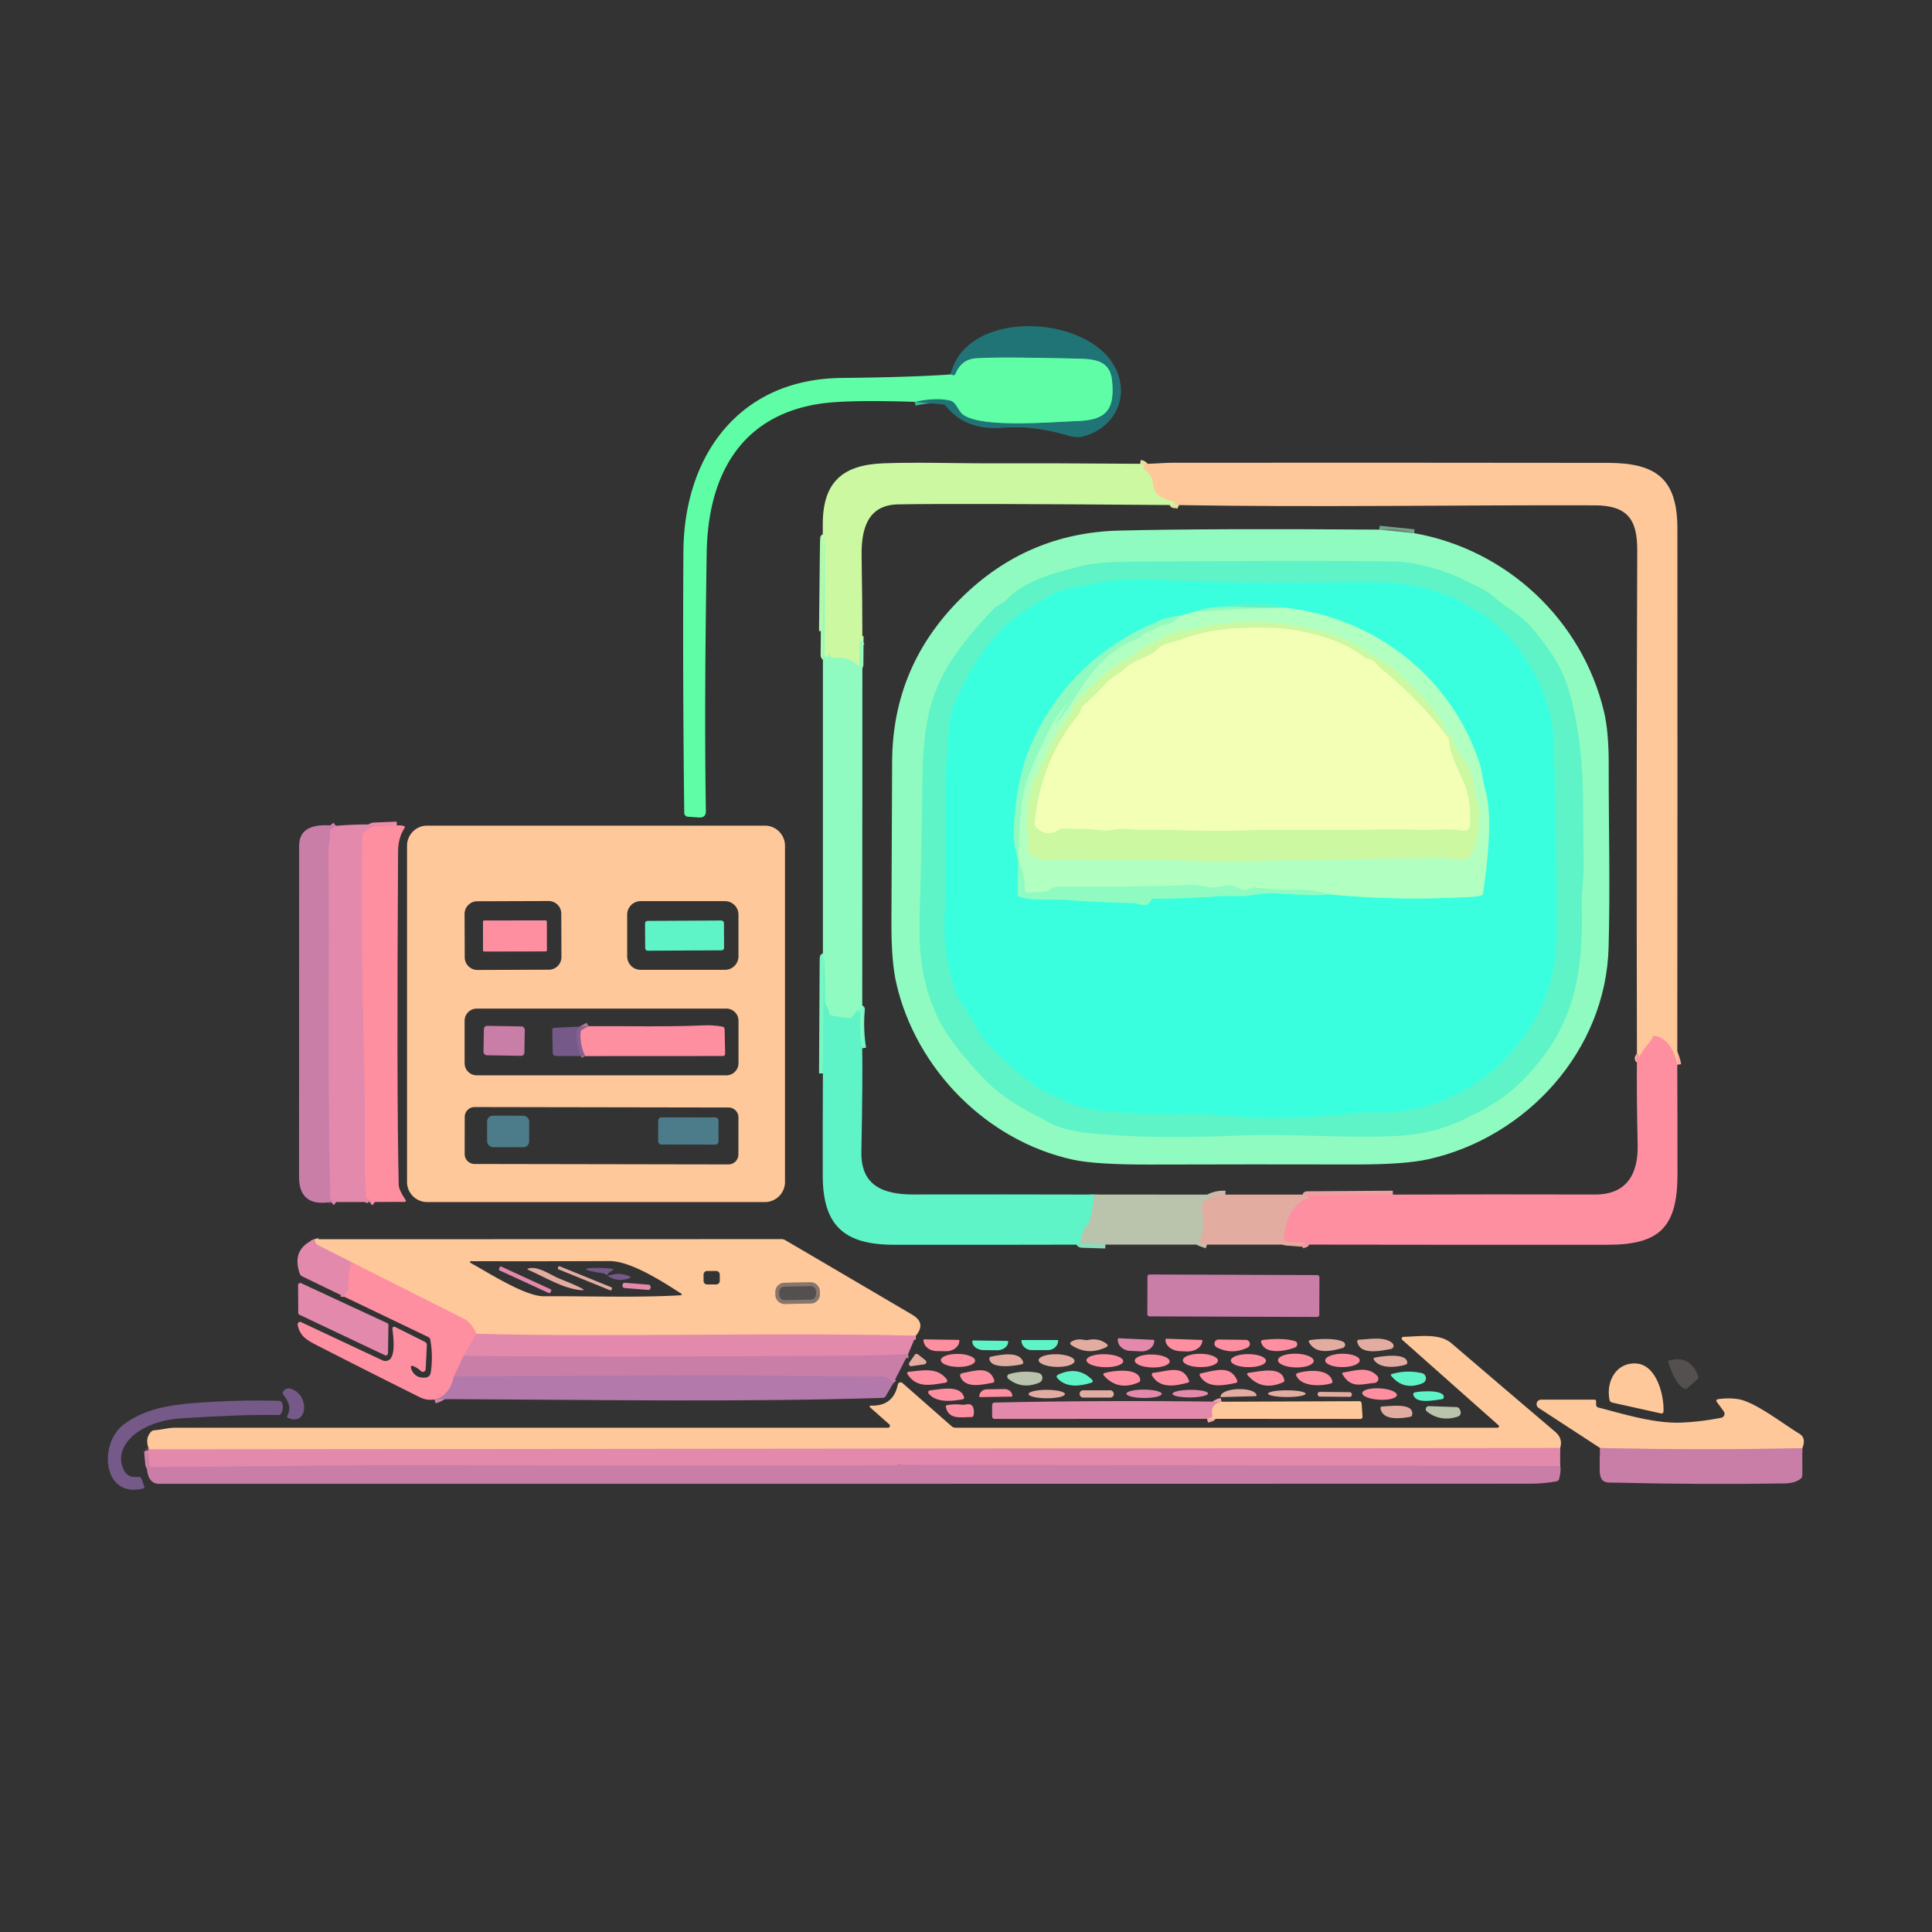 <?xml version="1.0" encoding="UTF-8" standalone="no"?>
<!DOCTYPE svg PUBLIC "-//W3C//DTD SVG 1.1//EN" "http://www.w3.org/Graphics/SVG/1.1/DTD/svg11.dtd">
<svg xmlns="http://www.w3.org/2000/svg" version="1.1" viewBox="0.00 0.00 499.00 499.00">
<rect x="0.00" y="0.00" width="499.00" height="499.00" fill="#333333" stroke="none"/>
<g stroke-width="2.00" fill="none" stroke-linecap="butt">
<path stroke="#40b98e" vector-effect="non-scaling-stroke" d="
  M 236.25 103.79
  Q 241.78 102.55 245.49 103.48
  C 246.96 103.85 247.51 106.13 248.67 107.02
  C 253.42 110.67 271.78 108.95 278.17 108.75
  C 285.59 108.51 287.95 105.99 287.23 98.40
  C 286.77 93.52 283.44 92.76 278.84 92.65
  Q 257.86 92.13 252.05 92.55
  Q 248.30 92.83 246.78 96.57
  Q 246.58 97.06 246.08 96.90
  L 245.50 96.71"
/>
<path stroke="#e5e09f" vector-effect="non-scaling-stroke" d="
  M 294.50 119.79
  Q 295.25 119.89 295.63 120.42
  Q 295.79 120.65 295.69 120.69
  Q 295.57 120.73 295.44 120.76
  Q 295.15 120.85 295.40 121.02
  Q 297.78 122.66 297.87 125.36
  C 297.97 128.18 301.25 129.05 303.49 129.65
  Q 303.63 129.69 303.52 129.79
  L 303.21 130.06
  Q 303.00 130.25 303.28 130.24
  Q 303.93 130.22 304.50 130.46"
/>
<path stroke="#aefab1" vector-effect="non-scaling-stroke" d="
  M 222.74 165.51
  Q 221.91 166.01 222.05 164.30
  Q 222.01 168.00 221.99 171.71
  Q 221.98 172.22 221.61 171.88
  Q 219.00 169.50 215.36 169.94
  Q 214.82 170.01 214.54 169.54
  L 214.33 169.18
  Q 213.90 168.45 214.01 169.35
  Q 214.08 169.93 213.31 169.69
  Q 212.95 169.58 212.95 169.21
  Q 213.12 156.14 212.95 143.05
  Q 212.84 134.85 212.75 143.06
  L 212.54 163.00"
/>
<path stroke="#feac9e" vector-effect="non-scaling-stroke" d="
  M 433.21 275.00
  C 432.79 272.12 430.71 267.86 427.28 267.59
  Q 426.80 267.55 426.78 268.03
  C 426.75 268.70 423.94 271.39 423.46 272.98
  Q 423.14 274.03 423.27 272.99
  Q 423.35 272.30 422.79 272.00"
/>
<path stroke="#77f7c4" vector-effect="non-scaling-stroke" d="
  M 222.70 270.75
  Q 221.91 265.83 222.36 260.83
  Q 222.40 260.34 222.18 260.78
  Q 222.06 261.01 222.00 261.28
  Q 221.75 262.41 221.75 261.25
  L 221.75 260.81
  Q 221.75 260.69 221.67 260.78
  L 220.01 262.73
  Q 219.70 263.09 219.22 263.02
  L 214.67 262.31
  Q 214.26 262.24 214.20 261.84
  Q 214.02 260.59 213.32 259.59
  Q 213.03 259.18 213.04 258.68
  Q 213.14 253.78 212.88 248.74
  Q 212.72 245.74 212.70 248.75
  L 212.54 277.25"
/>
<path stroke="#cfb8a6" vector-effect="non-scaling-stroke" d="
  M 316.50 308.54
  Q 313.14 308.38 310.82 310.45
  Q 310.47 310.77 310.49 311.24
  C 310.57 313.29 311.45 318.03 309.80 320.26
  Q 309.49 320.69 309.99 320.86
  L 311.75 321.46"
/>
<path stroke="#f09ea1" vector-effect="non-scaling-stroke" d="
  M 336.25 321.46
  L 337.01 321.21
  Q 337.37 321.09 336.99 321.06
  L 332.13 320.69
  Q 331.62 320.66 331.62 320.14
  C 331.62 316.20 333.65 310.38 338.03 309.46
  Q 338.20 309.43 338.06 309.32
  L 337.56 308.96
  Q 337.20 308.69 337.65 308.69
  L 359.75 308.54"
/>
<path stroke="#8ddbba" vector-effect="non-scaling-stroke" d="
  M 282.55 308.53
  Q 282.45 312.91 280.76 317.04
  Q 280.50 317.67 280.50 316.98
  L 280.50 316.03
  Q 280.50 315.68 280.40 316.01
  L 278.98 320.71
  Q 278.81 321.25 279.38 321.27
  L 285.50 321.46"
/>
<path stroke="#d684a9" vector-effect="non-scaling-stroke" d="
  M 86.75 213.29
  L 85.55 214.25
  Q 85.16 214.56 85.22 215.06
  C 85.44 216.68 84.85 218.01 84.86 219.44
  C 85.14 249.35 84.55 279.27 85.30 309.17
  C 85.31 309.56 85.53 309.86 85.81 310.08
  Q 85.88 310.14 85.81 310.20
  L 85.50 310.46"
/>
<path stroke="#f08ca6" vector-effect="non-scaling-stroke" d="
  M 102.50 213.21
  L 96.64 213.45
  Q 96.11 213.48 95.68 213.79
  L 94.05 215.00
  Q 93.60 215.34 93.59 215.90
  C 92.98 246.69 94.37 275.05 94.24 292.69
  Q 94.17 302.78 94.50 309.06
  Q 94.53 309.68 95.15 309.76
  Q 96.35 309.93 95.52 310.45"
/>
<path stroke="#f1a9a3" vector-effect="non-scaling-stroke" d="
  M 236.54 345.00
  C 196.01 344.05 160.13 345.48 123.04 344.50"
/>
<path stroke="#feac9e" vector-effect="non-scaling-stroke" d="
  M 123.04 344.50
  Q 121.77 341.61 119.69 340.56
  Q 105.24 333.28 90.79 326.00"
/>
<path stroke="#f1a9a3" vector-effect="non-scaling-stroke" d="
  M 90.79 326.00
  L 82.02 321.55
  Q 81.64 321.36 81.51 320.95
  L 81.23 320.07"
/>
<path stroke="#f08ca6" vector-effect="non-scaling-stroke" d="
  M 123.04 344.50
  L 119.74 350.20"
/>
<path stroke="#e387a4" vector-effect="non-scaling-stroke" d="
  M 119.74 350.20
  L 117.25 355.51"
/>
<path stroke="#d884a6" vector-effect="non-scaling-stroke" d="
  M 117.25 355.51
  Q 116.11 360.53 112.25 361.46"
/>
<path stroke="#d684a9" vector-effect="non-scaling-stroke" d="
  M 234.56 349.72
  Q 229.54 350.10 216.50 350.18
  Q 152.83 350.58 119.74 350.20"
/>
<path stroke="#f08ca6" vector-effect="non-scaling-stroke" d="
  M 90.79 326.00
  Q 89.78 329.24 90.00 332.65
  Q 90.03 333.17 89.65 333.52
  Q 89.03 334.09 89.00 334.96"
/>
<path stroke="#be7ca9" vector-effect="non-scaling-stroke" d="
  M 230.71 357.25
  C 229.82 356.18 229.09 355.54 227.58 355.53
  C 210.23 355.52 192.68 355.10 175.57 355.20
  Q 146.44 355.37 117.25 355.51"
/>
<path stroke="#f1a9a3" vector-effect="non-scaling-stroke" d="
  M 402.96 374.00
  L 38.89 374.34
  Q 38.56 374.34 38.51 374.02
  Q 38.46 373.74 38.29 373.75"
/>
<path stroke="#d684a9" vector-effect="non-scaling-stroke" d="
  M 402.97 378.65
  L 231.76 378.33
  Q 231.40 378.33 231.68 378.49
  Q 231.78 378.55 231.94 378.49
  Q 169.50 378.58 107.06 378.45
  C 84.47 378.41 61.93 378.88 39.22 378.88
  A 0.69 0.68 87.2 0 1 38.54 378.26
  L 38.21 374.75"
/>
<path stroke="#e4a3a1" vector-effect="non-scaling-stroke" d="
  M 465.50 374.04
  Q 439.39 374.59 413.29 374.00"
/>
<path stroke="#f1a9a3" vector-effect="non-scaling-stroke" d="
  M 315.50 362.04
  Q 312.49 362.72 313.14 365.55
  Q 313.26 366.07 312.74 366.20
  L 311.75 366.46"
/>
<path stroke="#82c49e" stroke-opacity="0.792" vector-effect="non-scaling-stroke" d="
  M 356.25 136.79
  L 365.25 137.71"
/>
<path stroke="#77f7c4" vector-effect="non-scaling-stroke" d="
  M 409.03 222.83
  C 408.77 212.49 409.21 202.06 408.01 192.49
  Q 406.48 180.39 403.49 173.76
  Q 401.29 168.87 395.59 162.10
  C 392.90 158.91 389.02 157.00 385.75 154.11
  C 383.48 152.11 380.80 151.17 378.17 149.82
  C 372.98 147.17 365.53 145.19 360.57 145.07
  Q 344.01 144.67 291.24 145.10
  Q 283.71 145.16 279.35 146.22
  C 273.05 147.76 264.57 149.91 259.93 154.95
  C 259.13 155.83 257.54 156.38 256.96 156.97
  Q 248.14 165.97 243.90 173.69
  C 239.10 182.42 238.36 191.69 238.25 203.03
  Q 238.09 218.82 237.59 234.62
  C 237.23 245.90 237.88 253.36 242.17 262.72
  C 244.59 267.98 249.31 273.31 252.93 277.31
  C 258.96 283.95 264.24 286.30 271.23 290.03
  Q 274.76 291.91 280.57 292.55
  C 293.46 293.95 306.69 293.81 319.72 293.28
  C 333.07 292.73 346.26 293.95 359.51 293.44
  C 367.44 293.14 373.22 291.56 379.93 288.21
  C 385.85 285.25 389.49 282.97 393.89 278.39
  C 406.96 264.80 408.94 251.04 408.54 233.06
  C 408.47 229.85 409.12 226.30 409.03 222.83"
/>
<path stroke="#4df9d4" vector-effect="non-scaling-stroke" d="
  M 377.89 155.79
  Q 375.97 154.56 373.74 153.75
  C 367.85 151.62 362.57 150.46 355.96 150.42
  C 340.78 150.35 325.78 150.77 310.44 150.28
  C 300.34 149.96 289.33 148.94 281.90 150.86
  C 278.48 151.75 274.06 152.04 270.96 153.94
  Q 267.51 156.06 264.07 158.17
  C 258.40 161.65 252.03 170.21 249.37 175.78
  C 247.92 178.81 246.10 181.65 245.60 184.98
  C 243.07 201.68 244.85 219.61 244.00 236.59
  Q 243.51 246.30 246.61 255.52
  C 247.68 258.72 250.09 261.46 251.76 264.57
  Q 253.63 268.07 255.44 269.98
  Q 261.25 276.11 268.19 280.93
  C 270.03 282.21 272.57 283.00 274.96 284.25
  Q 279.47 286.61 287.25 287.18
  Q 297.94 287.97 308.64 287.77
  C 313.57 287.67 318.37 288.33 323.27 288.67
  C 329.99 289.13 337.02 288.50 343.96 288.12
  C 346.49 287.99 350.36 287.15 354.18 287.31
  Q 366.64 287.82 377.47 281.97
  C 389.10 275.69 398.05 264.34 400.94 251.56
  Q 402.04 246.71 402.03 240.35
  Q 402.01 215.85 401.24 191.35
  C 400.86 179.01 393.22 166.09 383.30 158.86
  C 381.73 157.72 379.71 156.97 377.89 155.79"
/>
<path stroke="#65fdd0" vector-effect="non-scaling-stroke" d="
  M 316.50 156.71
  Q 312.52 156.70 308.75 157.96"
/>
<path stroke="#76ffd1" vector-effect="non-scaling-stroke" d="
  M 308.75 157.96
  L 304.75 159.04"
/>
<path stroke="#65fdd0" vector-effect="non-scaling-stroke" d="
  M 304.75 159.04
  Q 302.00 159.24 299.49 160.28
  Q 276.47 169.85 266.54 191.81
  C 263.31 198.98 262.18 206.97 261.77 214.87
  C 261.64 217.44 262.49 219.71 262.96 222.25"
/>
<path stroke="#76ffd1" vector-effect="non-scaling-stroke" d="
  M 262.96 222.25
  Q 263.00 222.38 263.04 222.50"
/>
<path stroke="#65fdd0" vector-effect="non-scaling-stroke" d="
  M 263.04 222.50
  L 262.84 230.93
  Q 262.83 231.47 263.34 231.63
  C 267.20 232.82 272.01 232.13 275.98 232.46
  C 282.55 233.00 287.21 233.05 292.89 233.26
  C 294.33 233.32 296.08 234.69 297.26 232.54
  Q 297.49 232.10 297.99 232.10
  Q 306.40 232.10 314.80 231.47
  C 317.43 231.27 320.66 231.71 323.64 231.14
  C 329.85 229.96 336.71 231.83 343.00 230.94"
/>
<path stroke="#76ffd1" vector-effect="non-scaling-stroke" d="
  M 343.00 230.94
  Q 360.31 232.72 379.94 231.64
  Q 381.39 231.56 382.40 231.33
  Q 382.96 231.21 383.04 230.64
  C 384.10 223.34 385.61 211.09 383.63 204.09
  C 382.95 201.69 382.73 198.94 382.05 196.90
  C 374.65 174.69 354.95 159.46 331.75 156.96"
/>
<path stroke="#4df9d4" vector-effect="non-scaling-stroke" d="
  M 331.75 156.96
  Q 324.15 154.98 316.50 156.71"
/>
<path stroke="#89f9c5" vector-effect="non-scaling-stroke" d="
  M 331.75 156.96
  L 327.50 157.04"
/>
<path stroke="#77f7c4" vector-effect="non-scaling-stroke" d="
  M 327.50 157.04
  L 316.50 156.71"
/>
<path stroke="#a1fdc1" vector-effect="non-scaling-stroke" d="
  M 343.00 230.94
  Q 339.55 229.79 335.92 229.84
  Q 331.26 229.91 329.97 229.79
  Q 326.97 229.49 323.97 229.23
  Q 323.47 229.19 323.01 229.39
  C 320.47 230.51 319.89 228.98 317.87 228.73
  C 316.12 228.51 314.44 229.32 313.05 229.24
  C 311.25 229.13 309.64 228.53 307.88 228.58
  Q 290.94 229.13 274.00 228.96
  Q 272.29 228.94 270.97 229.95
  Q 270.59 230.24 270.11 230.27
  L 265.58 230.57
  A 0.87 0.86 -0.6 0 1 264.66 229.68
  Q 264.82 225.77 263.04 222.50"
/>
<path stroke="#a1fdc1" vector-effect="non-scaling-stroke" d="
  M 262.96 222.25
  Q 263.38 210.07 264.03 206.25
  C 264.93 200.93 268.06 194.69 270.71 189.05
  Q 272.32 185.60 274.84 182.64
  Q 276.48 180.71 275.09 182.82
  Q 274.33 183.98 273.61 185.15
  Q 271.43 188.75 273.98 185.40
  Q 276.23 182.45 278.19 179.31
  C 282.01 173.19 286.68 167.47 294.10 164.84
  Q 294.57 164.67 294.83 164.25
  C 295.42 163.28 298.56 162.64 299.73 161.69
  Q 300.10 161.39 300.59 161.36
  Q 303.14 161.21 304.75 159.04"
/>
<path stroke="#a1fdc1" vector-effect="non-scaling-stroke" d="
  M 327.50 157.04
  L 308.75 157.96"
/>
<path stroke="#bffcb2" vector-effect="non-scaling-stroke" d="
  M 373.69 189.53
  Q 371.36 183.64 366.83 179.33
  C 363.43 176.09 360.61 172.71 356.37 170.34
  C 352.48 168.17 349.64 165.83 345.29 164.33
  Q 327.70 158.30 309.60 162.15
  C 308.16 162.45 306.94 163.44 304.98 162.87
  Q 304.55 162.74 304.22 163.03
  C 302.89 164.17 301.24 163.44 299.79 165.13
  Q 299.48 165.50 299.01 165.62
  C 295.86 166.46 293.49 168.80 291.46 170.01
  C 289.25 171.33 287.31 172.15 285.43 173.98
  Q 281.46 177.84 277.49 181.73
  Q 277.13 182.08 277.07 182.58
  Q 276.92 183.84 275.98 184.98
  C 272.22 189.55 269.85 195.78 267.31 201.28
  Q 265.15 205.96 265.20 213.84
  C 265.21 215.56 266.23 217.22 265.32 219.35
  Q 265.11 219.83 265.52 220.16
  C 269.23 223.16 272.04 221.78 275.80 221.89
  C 286.82 222.24 297.94 221.63 308.91 222.37
  Q 313.35 222.68 317.80 222.52
  C 335.80 221.89 353.84 221.88 371.85 221.59
  C 373.99 221.55 376.25 222.28 378.72 221.91
  Q 379.24 221.83 379.56 221.41
  C 382.25 217.85 382.18 210.77 381.74 206.91
  Q 381.73 206.81 381.63 206.83
  Q 381.48 206.87 381.38 206.92
  Q 381.34 206.93 381.34 206.89
  C 380.73 203.17 380.47 199.32 378.11 196.18
  Q 375.82 193.14 374.52 189.47
  Q 374.43 189.22 374.34 189.48
  Q 374.30 189.60 374.26 189.73
  Q 374.21 189.89 374.05 189.85
  Q 373.79 189.78 373.69 189.53"
/>
<path stroke="#e0fcac" vector-effect="non-scaling-stroke" d="
  M 278.37 184.85
  Q 268.86 196.51 267.24 212.41
  A 1.68 1.67 -65.7 0 0 267.77 213.82
  Q 270.45 216.29 273.52 214.28
  Q 273.98 213.99 274.52 213.99
  Q 279.86 213.99 285.19 214.45
  C 286.98 214.60 288.51 213.92 290.43 214.06
  Q 293.86 214.30 293.95 214.30
  C 302.55 214.17 311.33 214.76 319.69 214.49
  C 331.78 214.10 343.84 214.51 355.92 214.23
  Q 361.67 214.10 367.40 214.32
  C 370.34 214.44 374.49 213.87 377.81 214.54
  A 1.55 1.55 0.0 0 0 379.66 213.10
  Q 379.96 207.09 378.29 202.67
  C 377.04 199.36 374.35 194.92 374.28 191.44
  Q 374.26 190.94 373.96 190.54
  Q 366.33 180.41 356.42 172.49
  C 355.47 171.73 355.07 170.28 353.17 170.11
  Q 352.70 170.07 352.34 169.77
  C 346.65 165.04 335.85 162.49 329.24 162.23
  C 321.41 161.92 312.81 162.24 305.42 165.08
  C 303.56 165.80 300.37 166.13 299.07 167.59
  C 297.13 169.76 292.98 170.31 290.56 172.66
  C 288.85 174.32 286.97 174.99 285.43 176.71
  Q 282.73 179.74 279.66 182.41
  C 279.15 182.86 279.01 184.06 278.37 184.85"
/>
<path stroke="#c1789a" stroke-opacity="0.941" vector-effect="non-scaling-stroke" d="
  M 151.14 272.77
  Q 149.74 269.94 149.94 266.65
  Q 149.97 266.12 150.43 265.88
  L 152.00 265.04"
/>
<path stroke="#c8a487" stroke-opacity="0.792" vector-effect="non-scaling-stroke" d="
  M 211.752 333.5
  A 2.36 2.36 0.0 0 0 209.347 331.185
  L 202.568 331.316
  A 2.36 2.36 0.0 0 0 200.254 333.721
  L 200.268 334.48
  A 2.36 2.36 0.0 0 0 202.673 336.795
  L 209.452 336.664
  A 2.36 2.36 0.0 0 0 211.766 334.26
  L 211.752 333.5"
/>
</g>
<path fill="#217476" d="
  M 236.25 103.79
  Q 241.78 102.55 245.49 103.48
  C 246.96 103.85 247.51 106.13 248.67 107.02
  C 253.42 110.67 271.78 108.95 278.17 108.75
  C 285.59 108.51 287.95 105.99 287.23 98.40
  C 286.77 93.52 283.44 92.76 278.84 92.65
  Q 257.86 92.13 252.05 92.55
  Q 248.30 92.83 246.78 96.57
  Q 246.58 97.06 246.08 96.90
  L 245.50 96.71
  C 249.61 79.97 279.21 81.21 287.30 93.70
  C 292.20 101.27 288.66 110.19 279.98 112.68
  Q 278.21 113.19 276.01 112.54
  Q 266.68 109.80 259.01 110.47
  Q 249.54 111.30 244.29 104.89
  Q 243.97 104.49 243.45 104.45
  L 236.25 103.79
  Z"
/>
<path fill="#5ffea6" d="
  M 236.25 103.79
  Q 218.65 103.23 211.76 104.28
  C 190.83 107.46 182.80 123.41 182.52 142.90
  C 182.19 164.93 181.96 187.33 182.31 209.44
  Q 182.34 211.26 180.52 211.14
  L 177.66 210.94
  A 0.99 0.99 0.0 0 1 176.73 209.96
  Q 176.31 175.08 176.51 142.50
  C 176.66 117.71 190.88 97.91 217.32 97.62
  Q 235.81 97.42 245.50 96.71
  L 246.08 96.90
  Q 246.58 97.06 246.78 96.57
  Q 248.30 92.83 252.05 92.55
  Q 257.86 92.13 278.84 92.65
  C 283.44 92.76 286.77 93.52 287.23 98.40
  C 287.95 105.99 285.59 108.51 278.17 108.75
  C 271.78 108.95 253.42 110.67 248.67 107.02
  C 247.51 106.13 246.96 103.85 245.49 103.48
  Q 241.78 102.55 236.25 103.79
  Z"
/>
<path fill="#ccf8a2" d="
  M 294.50 119.79
  Q 295.25 119.89 295.63 120.42
  Q 295.79 120.65 295.69 120.69
  Q 295.57 120.73 295.44 120.76
  Q 295.15 120.85 295.40 121.02
  Q 297.78 122.66 297.87 125.36
  C 297.97 128.18 301.25 129.05 303.49 129.65
  Q 303.63 129.69 303.52 129.79
  L 303.21 130.06
  Q 303.00 130.25 303.28 130.24
  Q 303.93 130.22 304.50 130.46
  Q 247.58 129.99 232.00 130.27
  C 224.05 130.41 222.42 136.64 222.54 143.70
  Q 222.72 154.60 222.74 165.51
  Q 221.91 166.01 222.05 164.30
  Q 222.01 168.00 221.99 171.71
  Q 221.98 172.22 221.61 171.88
  Q 219.00 169.50 215.36 169.94
  Q 214.82 170.01 214.54 169.54
  L 214.33 169.18
  Q 213.90 168.45 214.01 169.35
  Q 214.08 169.93 213.31 169.69
  Q 212.95 169.58 212.95 169.21
  Q 213.12 156.14 212.95 143.05
  Q 212.84 134.85 212.75 143.06
  L 212.54 163.00
  Q 212.46 149.12 212.51 135.23
  C 212.54 124.54 217.64 120.08 228.05 119.67
  C 236.38 119.34 246.86 119.67 252.98 119.66
  Q 273.74 119.62 294.50 119.79
  Z"
/>
<path fill="#fec89b" d="
  M 433.21 275.00
  C 432.79 272.12 430.71 267.86 427.28 267.59
  Q 426.80 267.55 426.78 268.03
  C 426.75 268.70 423.94 271.39 423.46 272.98
  Q 423.14 274.03 423.27 272.99
  Q 423.35 272.30 422.79 272.00
  Q 422.63 207.06 422.87 142.12
  C 422.90 134.19 420.37 130.54 411.87 130.52
  C 376.09 130.41 340.26 131.05 304.50 130.46
  Q 303.93 130.22 303.28 130.24
  Q 303.00 130.25 303.21 130.06
  L 303.52 129.79
  Q 303.63 129.69 303.49 129.65
  C 301.25 129.05 297.97 128.18 297.87 125.36
  Q 297.78 122.66 295.40 121.02
  Q 295.15 120.85 295.44 120.76
  Q 295.57 120.73 295.69 120.69
  Q 295.79 120.65 295.63 120.42
  Q 295.25 119.89 294.50 119.79
  C 297.32 119.88 300.47 119.52 302.92 119.52
  Q 359.09 119.48 415.25 119.55
  C 427.82 119.56 433.23 123.68 433.24 136.53
  Q 433.29 205.77 433.21 275.00
  Z"
/>
<path fill="#8ffbc0" d="
  M 356.25 136.79
  L 365.25 137.71
  C 389.22 141.94 408.63 160.16 414.27 183.76
  Q 415.51 188.94 415.50 197.34
  C 415.47 213.12 415.91 229.01 415.47 244.77
  C 414.73 271.40 394.29 293.76 368.90 299.41
  Q 362.68 300.79 350.01 300.76
  Q 323.50 300.70 296.99 300.78
  Q 283.05 300.82 277.09 299.52
  C 254.81 294.63 236.63 276.13 231.52 254.05
  Q 230.20 248.39 230.24 238.33
  Q 230.33 217.53 230.42 196.73
  Q 230.53 172.02 248.24 154.49
  Q 265.28 137.62 289.07 137.04
  Q 312.01 136.47 356.25 136.79
  Z
  M 409.03 222.83
  C 408.77 212.49 409.21 202.06 408.01 192.49
  Q 406.48 180.39 403.49 173.76
  Q 401.29 168.87 395.59 162.10
  C 392.90 158.91 389.02 157.00 385.75 154.11
  C 383.48 152.11 380.80 151.17 378.17 149.82
  C 372.98 147.17 365.53 145.19 360.57 145.07
  Q 344.01 144.67 291.24 145.10
  Q 283.71 145.16 279.35 146.22
  C 273.05 147.76 264.57 149.91 259.93 154.95
  C 259.13 155.83 257.54 156.38 256.96 156.97
  Q 248.14 165.97 243.90 173.69
  C 239.10 182.42 238.36 191.69 238.25 203.03
  Q 238.09 218.82 237.59 234.62
  C 237.23 245.90 237.88 253.36 242.17 262.72
  C 244.59 267.98 249.31 273.31 252.93 277.31
  C 258.96 283.95 264.24 286.30 271.23 290.03
  Q 274.76 291.91 280.57 292.55
  C 293.46 293.95 306.69 293.81 319.72 293.28
  C 333.07 292.73 346.26 293.95 359.51 293.44
  C 367.44 293.14 373.22 291.56 379.93 288.21
  C 385.85 285.25 389.49 282.97 393.89 278.39
  C 406.96 264.80 408.94 251.04 408.54 233.06
  C 408.47 229.85 409.12 226.30 409.03 222.83
  Z"
/>
<path fill="#6c6665" fill-opacity="0.584" d="
  M 356.25 136.79
  Q 360.88 136.24 365.25 137.71
  L 356.25 136.79
  Z"
/>
<path fill="#8ffbc0" d="
  M 222.74 165.51
  L 222.70 270.75
  Q 221.91 265.83 222.36 260.83
  Q 222.40 260.34 222.18 260.78
  Q 222.06 261.01 222.00 261.28
  Q 221.75 262.41 221.75 261.25
  L 221.75 260.81
  Q 221.75 260.69 221.67 260.78
  L 220.01 262.73
  Q 219.70 263.09 219.22 263.02
  L 214.67 262.31
  Q 214.26 262.24 214.20 261.84
  Q 214.02 260.59 213.32 259.59
  Q 213.03 259.18 213.04 258.68
  Q 213.14 253.78 212.88 248.74
  Q 212.72 245.74 212.70 248.75
  L 212.54 277.25
  L 212.54 163.00
  L 212.75 143.06
  Q 212.84 134.85 212.95 143.05
  Q 213.12 156.14 212.95 169.21
  Q 212.95 169.58 213.31 169.69
  Q 214.08 169.93 214.01 169.35
  Q 213.90 168.45 214.33 169.18
  L 214.54 169.54
  Q 214.82 170.01 215.36 169.94
  Q 219.00 169.50 221.61 171.88
  Q 221.98 172.22 221.99 171.71
  Q 222.01 168.00 222.05 164.30
  Q 221.91 166.01 222.74 165.51
  Z"
/>
<path fill="#5ff3c8" d="
  M 409.03 222.83
  C 409.12 226.30 408.47 229.85 408.54 233.06
  C 408.94 251.04 406.96 264.80 393.89 278.39
  C 389.49 282.97 385.85 285.25 379.93 288.21
  C 373.22 291.56 367.44 293.14 359.51 293.44
  C 346.26 293.95 333.07 292.73 319.72 293.28
  C 306.69 293.81 293.46 293.95 280.57 292.55
  Q 274.76 291.91 271.23 290.03
  C 264.24 286.30 258.96 283.95 252.93 277.31
  C 249.31 273.31 244.59 267.98 242.17 262.72
  C 237.88 253.36 237.23 245.90 237.59 234.62
  Q 238.09 218.82 238.25 203.03
  C 238.36 191.69 239.10 182.42 243.90 173.69
  Q 248.14 165.97 256.96 156.97
  C 257.54 156.38 259.13 155.83 259.93 154.95
  C 264.57 149.91 273.05 147.76 279.35 146.22
  Q 283.71 145.16 291.24 145.10
  Q 344.01 144.67 360.57 145.07
  C 365.53 145.19 372.98 147.17 378.17 149.82
  C 380.80 151.17 383.48 152.11 385.75 154.11
  C 389.02 157.00 392.90 158.91 395.59 162.10
  Q 401.29 168.87 403.49 173.76
  Q 406.48 180.39 408.01 192.49
  C 409.21 202.06 408.77 212.49 409.03 222.83
  Z
  M 377.89 155.79
  Q 375.97 154.56 373.74 153.75
  C 367.85 151.62 362.57 150.46 355.96 150.42
  C 340.78 150.35 325.78 150.77 310.44 150.28
  C 300.34 149.96 289.33 148.94 281.90 150.86
  C 278.48 151.75 274.06 152.04 270.96 153.94
  Q 267.51 156.06 264.07 158.17
  C 258.40 161.65 252.03 170.21 249.37 175.78
  C 247.92 178.81 246.10 181.65 245.60 184.98
  C 243.07 201.68 244.85 219.61 244.00 236.59
  Q 243.51 246.30 246.61 255.52
  C 247.68 258.72 250.09 261.46 251.76 264.57
  Q 253.63 268.07 255.44 269.98
  Q 261.25 276.11 268.19 280.93
  C 270.03 282.21 272.57 283.00 274.96 284.25
  Q 279.47 286.61 287.25 287.18
  Q 297.94 287.97 308.64 287.77
  C 313.57 287.67 318.37 288.33 323.27 288.67
  C 329.99 289.13 337.02 288.50 343.96 288.12
  C 346.49 287.99 350.36 287.15 354.18 287.31
  Q 366.64 287.82 377.47 281.97
  C 389.10 275.69 398.05 264.34 400.94 251.56
  Q 402.04 246.71 402.03 240.35
  Q 402.01 215.85 401.24 191.35
  C 400.86 179.01 393.22 166.09 383.30 158.86
  C 381.73 157.72 379.71 156.97 377.89 155.79
  Z"
/>
<path fill="#3affdf" d="
  M 377.89 155.79
  C 379.71 156.97 381.73 157.72 383.30 158.86
  C 393.22 166.09 400.86 179.01 401.24 191.35
  Q 402.01 215.85 402.03 240.35
  Q 402.04 246.71 400.94 251.56
  C 398.05 264.34 389.10 275.69 377.47 281.97
  Q 366.64 287.82 354.18 287.31
  C 350.36 287.15 346.49 287.99 343.96 288.12
  C 337.02 288.50 329.99 289.13 323.27 288.67
  C 318.37 288.33 313.57 287.67 308.64 287.77
  Q 297.94 287.97 287.25 287.18
  Q 279.47 286.61 274.96 284.25
  C 272.57 283.00 270.03 282.21 268.19 280.93
  Q 261.25 276.11 255.44 269.98
  Q 253.63 268.07 251.76 264.57
  C 250.09 261.46 247.68 258.72 246.61 255.52
  Q 243.51 246.30 244.00 236.59
  C 244.85 219.61 243.07 201.68 245.60 184.98
  C 246.10 181.65 247.92 178.81 249.37 175.78
  C 252.03 170.21 258.40 161.65 264.07 158.17
  Q 267.51 156.06 270.96 153.94
  C 274.06 152.04 278.48 151.75 281.90 150.86
  C 289.33 148.94 300.34 149.96 310.44 150.28
  C 325.78 150.77 340.78 150.35 355.96 150.42
  C 362.57 150.46 367.85 151.62 373.74 153.75
  Q 375.97 154.56 377.89 155.79
  Z
  M 316.50 156.71
  Q 312.52 156.70 308.75 157.96
  L 304.75 159.04
  Q 302.00 159.24 299.49 160.28
  Q 276.47 169.85 266.54 191.81
  C 263.31 198.98 262.18 206.97 261.77 214.87
  C 261.64 217.44 262.49 219.71 262.96 222.25
  Q 263.00 222.38 263.04 222.50
  L 262.84 230.93
  Q 262.83 231.47 263.34 231.63
  C 267.20 232.82 272.01 232.13 275.98 232.46
  C 282.55 233.00 287.21 233.05 292.89 233.26
  C 294.33 233.32 296.08 234.69 297.26 232.54
  Q 297.49 232.10 297.99 232.10
  Q 306.40 232.10 314.80 231.47
  C 317.43 231.27 320.66 231.71 323.64 231.14
  C 329.85 229.96 336.71 231.83 343.00 230.94
  Q 360.31 232.72 379.94 231.64
  Q 381.39 231.56 382.40 231.33
  Q 382.96 231.21 383.04 230.64
  C 384.10 223.34 385.61 211.09 383.63 204.09
  C 382.95 201.69 382.73 198.94 382.05 196.90
  C 374.65 174.69 354.95 159.46 331.75 156.96
  Q 324.15 154.98 316.50 156.71
  Z"
/>
<path fill="#5ff3c8" d="
  M 331.75 156.96
  L 327.50 157.04
  L 316.50 156.71
  Q 324.15 154.98 331.75 156.96
  Z"
/>
<path fill="#8ffbc0" d="
  M 316.50 156.71
  L 327.50 157.04
  L 308.75 157.96
  Q 312.52 156.70 316.50 156.71
  Z"
/>
<path fill="#b2ffc2" d="
  M 327.50 157.04
  L 331.75 156.96
  C 354.95 159.46 374.65 174.69 382.05 196.90
  C 382.73 198.94 382.95 201.69 383.63 204.09
  C 385.61 211.09 384.10 223.34 383.04 230.64
  Q 382.96 231.21 382.40 231.33
  Q 381.39 231.56 379.94 231.64
  Q 360.31 232.72 343.00 230.94
  Q 339.55 229.79 335.92 229.84
  Q 331.26 229.91 329.97 229.79
  Q 326.97 229.49 323.97 229.23
  Q 323.47 229.19 323.01 229.39
  C 320.47 230.51 319.89 228.98 317.87 228.73
  C 316.12 228.51 314.44 229.32 313.05 229.24
  C 311.25 229.13 309.64 228.53 307.88 228.58
  Q 290.94 229.13 274.00 228.96
  Q 272.29 228.94 270.97 229.95
  Q 270.59 230.24 270.11 230.27
  L 265.58 230.57
  A 0.87 0.86 -0.6 0 1 264.66 229.68
  Q 264.82 225.77 263.04 222.50
  Q 263.00 222.38 262.96 222.25
  Q 263.38 210.07 264.03 206.25
  C 264.93 200.93 268.06 194.69 270.71 189.05
  Q 272.32 185.60 274.84 182.64
  Q 276.48 180.71 275.09 182.82
  Q 274.33 183.98 273.61 185.15
  Q 271.43 188.75 273.98 185.40
  Q 276.23 182.45 278.19 179.31
  C 282.01 173.19 286.68 167.47 294.10 164.84
  Q 294.57 164.67 294.83 164.25
  C 295.42 163.28 298.56 162.64 299.73 161.69
  Q 300.10 161.39 300.59 161.36
  Q 303.14 161.21 304.75 159.04
  L 308.75 157.96
  L 327.50 157.04
  Z
  M 373.69 189.53
  Q 371.36 183.64 366.83 179.33
  C 363.43 176.09 360.61 172.71 356.37 170.34
  C 352.48 168.17 349.64 165.83 345.29 164.33
  Q 327.70 158.30 309.60 162.15
  C 308.16 162.45 306.94 163.44 304.98 162.87
  Q 304.55 162.74 304.22 163.03
  C 302.89 164.17 301.24 163.44 299.79 165.13
  Q 299.48 165.50 299.01 165.62
  C 295.86 166.46 293.49 168.80 291.46 170.01
  C 289.25 171.33 287.31 172.15 285.43 173.98
  Q 281.46 177.84 277.49 181.73
  Q 277.13 182.08 277.07 182.58
  Q 276.92 183.84 275.98 184.98
  C 272.22 189.55 269.85 195.78 267.31 201.28
  Q 265.15 205.96 265.20 213.84
  C 265.21 215.56 266.23 217.22 265.32 219.35
  Q 265.11 219.83 265.52 220.16
  C 269.23 223.16 272.04 221.78 275.80 221.89
  C 286.82 222.24 297.94 221.63 308.91 222.37
  Q 313.35 222.68 317.80 222.52
  C 335.80 221.89 353.84 221.88 371.85 221.59
  C 373.99 221.55 376.25 222.28 378.72 221.91
  Q 379.24 221.83 379.56 221.41
  C 382.25 217.85 382.18 210.77 381.74 206.91
  Q 381.73 206.81 381.63 206.83
  Q 381.48 206.87 381.38 206.92
  Q 381.34 206.93 381.34 206.89
  C 380.73 203.17 380.47 199.32 378.11 196.18
  Q 375.82 193.14 374.52 189.47
  Q 374.43 189.22 374.34 189.48
  Q 374.30 189.60 374.26 189.73
  Q 374.21 189.89 374.05 189.85
  Q 373.79 189.78 373.69 189.53
  Z"
/>
<path fill="#8ffbc0" d="
  M 304.75 159.04
  Q 303.14 161.21 300.59 161.36
  Q 300.10 161.39 299.73 161.69
  C 298.56 162.64 295.42 163.28 294.83 164.25
  Q 294.57 164.67 294.10 164.84
  C 286.68 167.47 282.01 173.19 278.19 179.31
  Q 276.23 182.45 273.98 185.40
  Q 271.43 188.75 273.61 185.15
  Q 274.33 183.98 275.09 182.82
  Q 276.48 180.71 274.84 182.64
  Q 272.32 185.60 270.71 189.05
  C 268.06 194.69 264.93 200.93 264.03 206.25
  Q 263.38 210.07 262.96 222.25
  C 262.49 219.71 261.64 217.44 261.77 214.87
  C 262.18 206.97 263.31 198.98 266.54 191.81
  Q 276.47 169.85 299.49 160.28
  Q 302.00 159.24 304.75 159.04
  Z"
/>
<path fill="#ccf8a2" d="
  M 373.69 189.53
  Q 373.79 189.78 374.05 189.85
  Q 374.21 189.89 374.26 189.73
  Q 374.30 189.60 374.34 189.48
  Q 374.43 189.22 374.52 189.47
  Q 375.82 193.14 378.11 196.18
  C 380.47 199.32 380.73 203.17 381.34 206.89
  Q 381.34 206.93 381.38 206.92
  Q 381.48 206.87 381.63 206.83
  Q 381.73 206.81 381.74 206.91
  C 382.18 210.77 382.25 217.85 379.56 221.41
  Q 379.24 221.83 378.72 221.91
  C 376.25 222.28 373.99 221.55 371.85 221.59
  C 353.84 221.88 335.80 221.89 317.80 222.52
  Q 313.35 222.68 308.91 222.37
  C 297.94 221.63 286.82 222.24 275.80 221.89
  C 272.04 221.78 269.23 223.16 265.52 220.16
  Q 265.11 219.83 265.32 219.35
  C 266.23 217.22 265.21 215.56 265.20 213.84
  Q 265.15 205.96 267.31 201.28
  C 269.85 195.78 272.22 189.55 275.98 184.98
  Q 276.92 183.84 277.07 182.58
  Q 277.13 182.08 277.49 181.73
  Q 281.46 177.84 285.43 173.98
  C 287.31 172.15 289.25 171.33 291.46 170.01
  C 293.49 168.80 295.86 166.46 299.01 165.62
  Q 299.48 165.50 299.79 165.13
  C 301.24 163.44 302.89 164.17 304.22 163.03
  Q 304.55 162.74 304.98 162.87
  C 306.94 163.44 308.16 162.45 309.60 162.15
  Q 327.70 158.30 345.29 164.33
  C 349.64 165.83 352.48 168.17 356.37 170.34
  C 360.61 172.71 363.43 176.09 366.83 179.33
  Q 371.36 183.64 373.69 189.53
  Z
  M 278.37 184.85
  Q 268.86 196.51 267.24 212.41
  A 1.68 1.67 -65.7 0 0 267.77 213.82
  Q 270.45 216.29 273.52 214.28
  Q 273.98 213.99 274.52 213.99
  Q 279.86 213.99 285.19 214.45
  C 286.98 214.60 288.51 213.92 290.43 214.06
  Q 293.86 214.30 293.95 214.30
  C 302.55 214.17 311.33 214.76 319.69 214.49
  C 331.78 214.10 343.84 214.51 355.92 214.23
  Q 361.67 214.10 367.40 214.32
  C 370.34 214.44 374.49 213.87 377.81 214.54
  A 1.55 1.55 0.0 0 0 379.66 213.10
  Q 379.96 207.09 378.29 202.67
  C 377.04 199.36 374.35 194.92 374.28 191.44
  Q 374.26 190.94 373.96 190.54
  Q 366.33 180.41 356.42 172.49
  C 355.47 171.73 355.07 170.28 353.17 170.11
  Q 352.70 170.07 352.34 169.77
  C 346.65 165.04 335.85 162.49 329.24 162.23
  C 321.41 161.92 312.81 162.24 305.42 165.08
  C 303.56 165.80 300.37 166.13 299.07 167.59
  C 297.13 169.76 292.98 170.31 290.56 172.66
  C 288.85 174.32 286.97 174.99 285.43 176.71
  Q 282.73 179.74 279.66 182.41
  C 279.15 182.86 279.01 184.06 278.37 184.85
  Z"
/>
<path fill="#f4ffb6" d="
  M 278.37 184.85
  C 279.01 184.06 279.15 182.86 279.66 182.41
  Q 282.73 179.74 285.43 176.71
  C 286.97 174.99 288.85 174.32 290.56 172.66
  C 292.98 170.31 297.13 169.76 299.07 167.59
  C 300.37 166.13 303.56 165.80 305.42 165.08
  C 312.81 162.24 321.41 161.92 329.24 162.23
  C 335.85 162.49 346.65 165.04 352.34 169.77
  Q 352.70 170.07 353.17 170.11
  C 355.07 170.28 355.47 171.73 356.42 172.49
  Q 366.33 180.41 373.96 190.54
  Q 374.26 190.94 374.28 191.44
  C 374.35 194.92 377.04 199.36 378.29 202.67
  Q 379.96 207.09 379.66 213.10
  A 1.55 1.55 0.0 0 1 377.81 214.54
  C 374.49 213.87 370.34 214.44 367.40 214.32
  Q 361.67 214.10 355.92 214.23
  C 343.84 214.51 331.78 214.10 319.69 214.49
  C 311.33 214.76 302.55 214.17 293.95 214.30
  Q 293.86 214.30 290.43 214.06
  C 288.51 213.92 286.98 214.60 285.19 214.45
  Q 279.86 213.99 274.52 213.99
  Q 273.98 213.99 273.52 214.28
  Q 270.45 216.29 267.77 213.82
  A 1.68 1.67 -65.7 0 1 267.24 212.41
  Q 268.86 196.51 278.37 184.85
  Z"
/>
<path fill="#c97ea7" d="
  M 86.75 213.29
  L 85.55 214.25
  Q 85.16 214.56 85.22 215.06
  C 85.44 216.68 84.85 218.01 84.86 219.44
  C 85.14 249.35 84.55 279.27 85.30 309.17
  C 85.31 309.56 85.53 309.86 85.81 310.08
  Q 85.88 310.14 85.81 310.20
  L 85.50 310.46
  Q 77.24 311.82 77.24 304.01
  Q 77.25 261.23 77.26 218.51
  C 77.26 213.24 82.01 212.80 86.75 213.29
  Z"
/>
<path fill="#e389ab" d="
  M 102.50 213.21
  L 96.64 213.45
  Q 96.11 213.48 95.68 213.79
  L 94.05 215.00
  Q 93.60 215.34 93.59 215.90
  C 92.98 246.69 94.37 275.05 94.24 292.69
  Q 94.17 302.78 94.50 309.06
  Q 94.53 309.68 95.15 309.76
  Q 96.35 309.93 95.52 310.45
  L 85.50 310.46
  L 85.81 310.20
  Q 85.88 310.14 85.81 310.08
  C 85.53 309.86 85.31 309.56 85.30 309.17
  C 84.55 279.27 85.14 249.35 84.86 219.44
  C 84.85 218.01 85.44 216.68 85.22 215.06
  Q 85.16 214.56 85.55 214.25
  L 86.75 213.29
  Q 94.62 212.63 102.50 213.21
  Z"
/>
<path fill="#fd8fa1" d="
  M 102.50 213.21
  Q 103.37 213.08 104.23 213.31
  Q 104.75 213.45 104.45 213.91
  Q 102.85 216.39 102.82 219.81
  Q 102.43 281.20 102.98 306.00
  Q 103.01 307.33 104.69 309.82
  Q 105.11 310.43 104.37 310.43
  L 95.52 310.45
  Q 96.35 309.93 95.15 309.76
  Q 94.53 309.68 94.50 309.06
  Q 94.17 302.78 94.24 292.69
  C 94.37 275.05 92.98 246.69 93.59 215.90
  Q 93.60 215.34 94.05 215.00
  L 95.68 213.79
  Q 96.11 213.48 96.64 213.45
  L 102.50 213.21
  Z"
/>
<path fill="#fec89b" d="
  M 202.75 305.28
  A 5.19 5.19 0.0 0 1 197.56 310.47
  L 110.32 310.47
  A 5.19 5.19 0.0 0 1 105.13 305.28
  L 105.13 218.44
  A 5.19 5.19 0.0 0 1 110.32 213.25
  L 197.56 213.25
  A 5.19 5.19 0.0 0 1 202.75 218.44
  L 202.75 305.28
  Z
  M 144.97 235.976
  A 3.27 3.27 0.0 0 0 141.689 232.718
  L 123.249 232.782
  A 3.27 3.27 0.0 0 0 119.99 236.064
  L 120.03 247.264
  A 3.27 3.27 0.0 0 0 123.311 250.522
  L 141.751 250.458
  A 3.27 3.27 0.0 0 0 145.01 247.176
  L 144.97 235.976
  Z
  M 190.73 236.23
  A 3.48 3.48 0.0 0 0 187.25 232.75
  L 165.47 232.75
  A 3.48 3.48 0.0 0 0 161.99 236.23
  L 161.99 247.01
  A 3.48 3.48 0.0 0 0 165.47 250.49
  L 187.25 250.49
  A 3.48 3.48 0.0 0 0 190.73 247.01
  L 190.73 236.23
  Z
  M 190.74 263.64
  A 3.14 3.14 0.0 0 0 187.60 260.50
  L 123.14 260.50
  A 3.14 3.14 0.0 0 0 120.00 263.64
  L 120.00 274.60
  A 3.14 3.14 0.0 0 0 123.14 277.74
  L 187.60 277.74
  A 3.14 3.14 0.0 0 0 190.74 274.60
  L 190.74 263.64
  Z
  M 190.728 288.612
  A 2.56 2.56 0.0 0 0 188.173 286.047
  L 122.593 285.933
  A 2.56 2.56 0.0 0 0 120.028 288.488
  L 120.012 298.068
  A 2.56 2.56 0.0 0 0 122.567 300.633
  L 188.147 300.747
  A 2.56 2.56 0.0 0 0 190.712 298.192
  L 190.728 288.612
  Z"
/>
<path fill="#8ffbc0" d="
  M 263.04 222.50
  Q 264.82 225.77 264.66 229.68
  A 0.87 0.86 -0.6 0 0 265.58 230.57
  L 270.11 230.27
  Q 270.59 230.24 270.97 229.95
  Q 272.29 228.94 274.00 228.96
  Q 290.94 229.13 307.88 228.58
  C 309.64 228.53 311.25 229.13 313.05 229.24
  C 314.44 229.32 316.12 228.51 317.87 228.73
  C 319.89 228.98 320.47 230.51 323.01 229.39
  Q 323.47 229.19 323.97 229.23
  Q 326.97 229.49 329.97 229.79
  Q 331.26 229.91 335.92 229.84
  Q 339.55 229.79 343.00 230.94
  C 336.71 231.83 329.85 229.96 323.64 231.14
  C 320.66 231.71 317.43 231.27 314.80 231.47
  Q 306.40 232.10 297.99 232.10
  Q 297.49 232.10 297.26 232.54
  C 296.08 234.69 294.33 233.32 292.89 233.26
  C 287.21 233.05 282.55 233.00 275.98 232.46
  C 272.01 232.13 267.20 232.82 263.34 231.63
  Q 262.83 231.47 262.84 230.93
  L 263.04 222.50
  Z"
/>
<rect fill="#fd8fa1" x="-8.25" y="-4.01" transform="translate(133.00,241.74) rotate(-0.1)" width="16.50" height="8.02" rx="0.31"/>
<rect fill="#5ff3c8" x="-10.19" y="-3.85" transform="translate(176.81,241.65) rotate(-0.3)" width="20.38" height="7.70" rx="0.64"/>
<path fill="#5ff3c8" d="
  M 222.70 270.75
  Q 222.84 278.42 222.48 297.50
  C 222.32 306.23 228.08 308.52 235.90 308.51
  Q 259.17 308.47 282.55 308.53
  Q 282.45 312.91 280.76 317.04
  Q 280.50 317.67 280.50 316.98
  L 280.50 316.03
  Q 280.50 315.68 280.40 316.01
  L 278.98 320.71
  Q 278.81 321.25 279.38 321.27
  L 285.50 321.46
  Q 258.18 321.53 230.86 321.50
  C 218.15 321.49 212.53 316.65 212.50 303.73
  Q 212.47 290.51 212.54 277.25
  L 212.70 248.75
  Q 212.72 245.74 212.88 248.74
  Q 213.14 253.78 213.04 258.68
  Q 213.03 259.18 213.32 259.59
  Q 214.02 260.59 214.20 261.84
  Q 214.26 262.24 214.67 262.31
  L 219.22 263.02
  Q 219.70 263.09 220.01 262.73
  L 221.67 260.78
  Q 221.75 260.69 221.75 260.81
  L 221.75 261.25
  Q 221.75 262.41 222.00 261.28
  Q 222.06 261.01 222.18 260.78
  Q 222.40 260.34 222.36 260.83
  Q 221.91 265.83 222.70 270.75
  Z"
/>
<path fill="#fd8fa1" d="
  M 151.14 272.77
  Q 149.74 269.94 149.94 266.65
  Q 149.97 266.12 150.43 265.88
  L 152.00 265.04
  C 161.91 264.98 171.91 265.27 181.82 264.83
  Q 184.16 264.73 186.55 265.15
  Q 187.15 265.26 187.16 265.87
  L 187.29 272.14
  Q 187.30 272.75 186.69 272.75
  L 151.14 272.77
  Z"
/>
<rect fill="#c97ea7" x="-5.28" y="-3.80" transform="translate(130.21,268.83) rotate(1.0)" width="10.56" height="7.60" rx="0.85"/>
<path fill="#7e5e93" fill-opacity="0.882" d="
  M 152.00 265.04
  L 150.43 265.88
  Q 149.97 266.12 149.94 266.65
  Q 149.74 269.94 151.14 272.77
  L 143.57 272.75
  A 0.81 0.81 0.0 0 1 142.76 271.96
  L 142.63 266.08
  Q 142.61 265.49 143.21 265.46
  L 152.00 265.04
  Z"
/>
<path fill="#fd8fa1" d="
  M 433.21 275.00
  Q 433.27 289.20 433.26 303.37
  C 433.25 316.89 428.68 321.49 415.32 321.50
  Q 375.79 321.53 336.25 321.46
  L 337.01 321.21
  Q 337.37 321.09 336.99 321.06
  L 332.13 320.69
  Q 331.62 320.66 331.62 320.14
  C 331.62 316.20 333.65 310.38 338.03 309.46
  Q 338.20 309.43 338.06 309.32
  L 337.56 308.96
  Q 337.20 308.69 337.65 308.69
  L 359.75 308.54
  Q 385.87 308.45 412.00 308.52
  C 420.19 308.54 423.16 303.14 422.98 295.68
  Q 422.69 283.86 422.79 272.00
  Q 423.35 272.30 423.27 272.99
  Q 423.14 274.03 423.46 272.98
  C 423.94 271.39 426.75 268.70 426.78 268.03
  Q 426.80 267.55 427.28 267.59
  C 430.71 267.86 432.79 272.12 433.21 275.00
  Z"
/>
<rect fill="#4d7d8a" fill-opacity="0.996" x="-5.43" y="-4.07" transform="translate(131.24,292.23) rotate(0.1)" width="10.86" height="8.14" rx="1.49"/>
<rect fill="#4d7d8a" fill-opacity="0.996" x="-7.79" y="-3.51" transform="translate(177.79,292.11) rotate(0.1)" width="15.58" height="7.02" rx="0.81"/>
<path fill="#bac3ab" d="
  M 282.55 308.53
  L 316.50 308.54
  Q 313.14 308.38 310.82 310.45
  Q 310.47 310.77 310.49 311.24
  C 310.57 313.29 311.45 318.03 309.80 320.26
  Q 309.49 320.69 309.99 320.86
  L 311.75 321.46
  L 285.50 321.46
  L 279.38 321.27
  Q 278.81 321.25 278.98 320.71
  L 280.40 316.01
  Q 280.50 315.68 280.50 316.03
  L 280.50 316.98
  Q 280.50 317.67 280.76 317.04
  Q 282.45 312.91 282.55 308.53
  Z"
/>
<path fill="#e3aca1" d="
  M 316.50 308.54
  L 359.75 308.54
  L 337.65 308.69
  Q 337.20 308.69 337.56 308.96
  L 338.06 309.32
  Q 338.20 309.43 338.03 309.46
  C 333.65 310.38 331.62 316.20 331.62 320.14
  Q 331.62 320.66 332.13 320.69
  L 336.99 321.06
  Q 337.37 321.09 337.01 321.21
  L 336.25 321.46
  L 311.75 321.46
  L 309.99 320.86
  Q 309.49 320.69 309.80 320.26
  C 311.45 318.03 310.57 313.29 310.49 311.24
  Q 310.47 310.77 310.82 310.45
  Q 313.14 308.38 316.50 308.54
  Z"
/>
<path fill="#fec89b" d="
  M 236.54 345.00
  C 196.01 344.05 160.13 345.48 123.04 344.50
  Q 121.77 341.61 119.69 340.56
  Q 105.24 333.28 90.79 326.00
  L 82.02 321.55
  Q 81.64 321.36 81.51 320.95
  L 81.23 320.07
  L 201.85 320.04
  Q 202.35 320.04 202.78 320.29
  Q 219.29 329.95 235.65 339.59
  Q 239.27 341.72 236.54 345.00
  Z
  M 140.46 334.80
  C 152.14 334.73 163.86 335.20 175.56 334.56
  Q 176.55 334.51 175.72 333.97
  C 171.16 331.03 162.87 325.69 157.45 325.71
  Q 139.51 325.79 121.60 325.74
  A 0.22 0.22 0.0 0 0 121.49 326.15
  C 126.00 328.62 135.59 334.83 140.46 334.80
  Z
  M 185.90 329.19
  A 0.92 0.92 0.0 0 0 184.98 328.27
  L 182.64 328.27
  A 0.92 0.92 0.0 0 0 181.72 329.19
  L 181.72 330.83
  A 0.92 0.92 0.0 0 0 182.64 331.75
  L 184.98 331.75
  A 0.92 0.92 0.0 0 0 185.90 330.83
  L 185.90 329.19
  Z
  M 211.752 333.5
  A 2.36 2.36 0.0 0 0 209.347 331.185
  L 202.568 331.316
  A 2.36 2.36 0.0 0 0 200.254 333.721
  L 200.268 334.48
  A 2.36 2.36 0.0 0 0 202.673 336.795
  L 209.452 336.664
  A 2.36 2.36 0.0 0 0 211.766 334.26
  L 211.752 333.5
  Z"
/>
<path fill="#e389ab" d="
  M 81.23 320.07
  L 81.51 320.95
  Q 81.64 321.36 82.02 321.55
  L 90.79 326.00
  Q 89.78 329.24 90.00 332.65
  Q 90.03 333.17 89.65 333.52
  Q 89.03 334.09 89.00 334.96
  L 78.02 329.65
  Q 77.59 329.44 77.43 328.99
  Q 75.19 322.60 81.23 320.07
  Z"
/>
<path fill="#fd8fa1" d="
  M 90.79 326.00
  Q 105.24 333.28 119.69 340.56
  Q 121.77 341.61 123.04 344.50
  L 119.74 350.20
  L 117.25 355.51
  Q 116.11 360.53 112.25 361.46
  Q 110.21 361.77 108.41 360.87
  Q 95.72 354.55 83.12 348.11
  C 79.75 346.39 77.46 345.45 76.89 342.15
  A 0.62 0.62 0.0 0 1 77.76 341.48
  L 98.76 351.34
  A 1.90 1.89 -29.8 0 0 99.39 351.51
  C 102.60 351.77 101.54 345.03 101.35 343.18
  A 0.47 0.46 9.8 0 1 102.02 342.71
  L 109.70 346.55
  Q 110.27 346.83 110.24 347.46
  L 109.94 353.66
  A 0.71 0.71 0.0 0 1 108.75 354.14
  Q 108.01 353.45 107.13 353.01
  Q 105.68 352.28 106.31 353.77
  Q 107.22 355.94 109.71 355.82
  Q 111.07 355.76 111.27 354.41
  Q 111.88 350.21 111.14 346.02
  Q 111.06 345.54 110.62 345.33
  L 89.00 334.96
  Q 89.03 334.09 89.65 333.52
  Q 90.03 333.17 90.00 332.65
  Q 89.78 329.24 90.79 326.00
  Z"
/>
<rect fill="#e389ab" x="-7.30" y="-0.54" transform="translate(135.62,330.56) rotate(24.7)" width="14.60" height="1.08" rx="0.26"/>
<path fill="#e3aca1" d="
  M 143.76 329.93
  C 145.23 330.62 148.25 331.65 150.34 332.82
  Q 151.18 333.29 150.22 333.23
  C 145.46 332.92 140.21 329.55 136.43 327.98
  Q 135.99 327.79 136.44 327.64
  C 138.70 326.91 141.71 328.96 143.76 329.93
  Z"
/>
<rect fill="#e3aca1" x="-7.48" y="-0.42" transform="translate(151.07,330.16) rotate(22.1)" width="14.96" height="0.84" rx="0.27"/>
<path fill="#7e5e93" fill-opacity="0.882" d="
  M 157.77 329.31
  Q 160.22 328.61 162.56 329.62
  Q 163.20 329.90 162.54 330.14
  Q 159.24 331.34 156.55 329.24
  Q 156.10 328.88 155.52 328.81
  Q 154.05 328.64 152.58 328.29
  Q 150.06 327.68 152.65 327.52
  Q 155.22 327.37 157.75 327.66
  Q 159.05 327.81 157.93 328.27
  Q 157.68 328.37 157.50 328.52
  Q 155.95 329.84 157.77 329.31
  Z"
/>
<rect fill="#c97ea7" x="-22.21" y="-5.41" transform="translate(318.56,334.66) rotate(0.2)" width="44.42" height="10.82" rx="0.54"/>
<path fill="#e389ab" d="
  M 100.33 342.25
  L 100.21 349.53
  A 0.56 0.56 0.0 0 1 99.41 350.03
  L 77.35 339.58
  A 0.56 0.56 0.0 0 1 77.03 339.08
  L 76.99 331.93
  A 0.56 0.56 0.0 0 1 77.78 331.42
  L 100.01 341.74
  A 0.56 0.56 0.0 0 1 100.33 342.25
  Z"
/>
<rect fill="#e389ab" x="-3.65" y="-0.68" transform="translate(164.41,332.24) rotate(4.6)" width="7.30" height="1.36" rx="0.58"/>
<rect fill="#6c6665" fill-opacity="0.584" x="-5.75" y="-2.74" transform="translate(206.01,333.99) rotate(-1.1)" width="11.50" height="5.48" rx="2.36"/>
<path fill="#e389ab" d="
  M 123.04 344.50
  C 160.13 345.48 196.01 344.05 236.54 345.00
  L 234.56 349.72
  Q 229.54 350.10 216.50 350.18
  Q 152.83 350.58 119.74 350.20
  L 123.04 344.50
  Z"
/>
<path fill="#fec89b" d="
  M 402.96 374.00
  L 38.89 374.34
  Q 38.56 374.34 38.51 374.02
  Q 38.46 373.74 38.29 373.75
  Q 37.51 371.43 38.98 369.83
  Q 39.35 369.44 39.89 369.40
  C 41.65 369.29 43.45 368.76 45.11 368.76
  Q 137.44 368.75 229.37 368.75
  A 0.49 0.49 0.0 0 0 229.69 367.89
  L 224.91 363.66
  Q 224.21 363.03 225.15 363.05
  Q 230.75 363.13 231.89 357.61
  A 0.73 0.73 0.0 0 1 233.09 357.21
  L 245.78 368.37
  Q 246.21 368.75 246.79 368.75
  L 386.80 368.75
  A 0.36 0.36 0.0 0 0 387.04 368.12
  L 362.19 346.07
  A 0.45 0.45 0.0 0 1 362.48 345.28
  C 366.36 345.21 371.74 344.26 374.84 346.91
  Q 388.24 358.38 401.68 369.81
  Q 403.73 371.55 402.96 374.00
  Z"
/>
<path fill="#e389ab" d="
  M 297.93 346.06
  A 0.21 0.21 0.0 0 1 298.13 346.28
  L 298.12 346.39
  A 3.31 2.79 2.6 0 1 294.69 349.03
  L 291.89 348.90
  A 3.31 2.79 2.6 0 1 288.71 345.97
  L 288.72 345.85
  A 0.21 0.21 0.0 0 1 288.94 345.65
  L 297.93 346.06
  Z"
/>
<path fill="#fd8fa1" d="
  M 310.39 346.08
  A 0.16 0.16 0.0 0 1 310.55 346.25
  L 310.54 346.32
  A 3.91 2.87 2.0 0 1 306.54 349.05
  L 304.84 348.99
  A 3.91 2.87 2.0 0 1 301.03 345.98
  L 301.03 345.91
  A 0.16 0.16 0.0 0 1 301.20 345.76
  L 310.39 346.08
  Z"
/>
<path fill="#fd8fa1" d="
  M 326.20 346.09
  C 328.75 345.79 331.84 345.65 334.42 346.36
  A 0.87 0.87 0.0 0 1 334.53 348.00
  C 332.41 348.89 326.78 350.08 325.76 346.77
  Q 325.58 346.17 326.20 346.09
  Z"
/>
<path fill="#e3aca1" d="
  M 338.44 346.12
  C 340.54 345.78 345.02 345.57 346.96 346.58
  A 0.85 0.85 0.0 0 1 346.80 348.15
  C 344.01 348.92 339.94 349.95 338.14 346.75
  Q 337.83 346.21 338.44 346.12
  Z"
/>
<path fill="#e3aca1" d="
  M 351.04 346.02
  C 353.47 345.91 357.84 345.06 359.70 347.00
  A 0.85 0.84 62.9 0 1 359.25 348.41
  C 356.74 348.88 351.33 350.10 350.57 346.63
  Q 350.44 346.05 351.04 346.02
  Z"
/>
<path fill="#fd8fa1" d="
  M 247.64 346.07
  A 0.15 0.15 0.0 0 1 247.79 346.22
  L 247.79 346.26
  A 3.45 2.79 0.9 0 1 244.30 349.00
  L 241.94 348.96
  A 3.45 2.79 0.9 0 1 238.53 346.12
  L 238.53 346.08
  A 0.15 0.15 0.0 0 1 238.68 345.93
  L 247.64 346.07
  Z"
/>
<path fill="#5ff3c8" d="
  M 273.18 346.11
  A 0.12 0.12 0.0 0 1 273.30 346.23
  L 273.30 346.26
  A 2.68 2.45 0.0 0 1 270.62 348.71
  L 266.50 348.71
  A 2.68 2.45 -0.0 0 1 263.82 346.26
  L 263.82 346.23
  A 0.12 0.12 0.0 0 1 263.94 346.11
  L 273.18 346.11
  Z"
/>
<path fill="#e3aca1" d="
  M 281.05 346.09
  Q 283.63 345.52 285.68 346.97
  Q 286.53 347.57 285.59 348.01
  Q 280.99 350.16 276.86 347.52
  Q 275.94 346.93 276.91 346.42
  Q 278.34 345.68 280.04 346.08
  Q 280.54 346.20 281.05 346.09
  Z"
/>
<path fill="#fd8fa1" d="
  M 314.77 345.97
  L 321.78 346.06
  A 1.05 1.05 0.0 0 1 322.22 348.06
  Q 318.15 350.00 314.27 348.00
  A 1.07 1.07 0.0 0 1 314.77 345.97
  Z"
/>
<path fill="#5ff3c8" d="
  M 260.23 346.33
  A 0.17 0.17 0.0 0 1 260.39 346.50
  L 260.39 346.58
  A 2.91 2.21 0.8 0 1 257.45 348.75
  L 254.01 348.71
  A 2.91 2.21 0.8 0 1 251.13 346.46
  L 251.14 346.38
  A 0.17 0.17 0.0 0 1 251.31 346.21
  L 260.23 346.33
  Z"
/>
<path fill="#c97ea7" d="
  M 234.56 349.72
  L 230.71 357.25
  C 229.82 356.18 229.09 355.54 227.58 355.53
  C 210.23 355.52 192.68 355.10 175.57 355.20
  Q 146.44 355.37 117.25 355.51
  L 119.74 350.20
  Q 152.83 350.58 216.50 350.18
  Q 229.54 350.10 234.56 349.72
  Z"
/>
<ellipse fill="#fd8fa1" cx="0.00" cy="0.00" transform="translate(285.36,351.44) rotate(1.5)" rx="4.75" ry="1.68"/>
<ellipse fill="#fd8fa1" cx="0.00" cy="0.00" transform="translate(346.73,351.37) rotate(-0.2)" rx="4.46" ry="1.73"/>
<path fill="#e3aca1" d="
  M 234.86 351.95
  L 236.26 349.93
  A 0.58 0.58 0.0 0 1 237.10 349.81
  L 239.03 351.34
  A 0.58 0.58 0.0 0 1 238.76 352.37
  L 235.42 352.86
  A 0.58 0.58 0.0 0 1 234.86 351.95
  Z"
/>
<ellipse fill="#fd8fa1" cx="0.00" cy="0.00" transform="translate(247.43,351.37) rotate(1.0)" rx="4.43" ry="1.68"/>
<path fill="#e3aca1" d="
  M 255.99 350.39
  C 258.27 349.94 263.20 348.85 264.24 351.68
  Q 264.45 352.25 263.86 352.38
  C 261.78 352.87 255.83 353.60 255.54 351.00
  Q 255.48 350.48 255.99 350.39
  Z"
/>
<ellipse fill="#e3aca1" cx="0.00" cy="0.00" transform="translate(272.90,351.41) rotate(1.4)" rx="4.64" ry="1.64"/>
<ellipse fill="#fd8fa1" cx="0.00" cy="0.00" transform="translate(297.60,351.52) rotate(1.4)" rx="4.51" ry="1.68"/>
<ellipse fill="#fd8fa1" cx="0.00" cy="0.00" transform="translate(310.04,351.38) rotate(0.6)" rx="4.53" ry="1.72"/>
<ellipse fill="#fd8fa1" cx="0.00" cy="0.00" transform="translate(322.44,351.43) rotate(0.5)" rx="4.54" ry="1.69"/>
<ellipse fill="#fd8fa1" cx="0.00" cy="0.00" transform="translate(334.69,351.41) rotate(1.3)" rx="4.62" ry="1.78"/>
<path fill="#e3aca1" d="
  M 363.02 352.48
  C 360.76 353.16 356.53 353.62 354.91 351.30
  Q 354.53 350.76 355.18 350.63
  C 356.87 350.29 362.99 349.34 363.46 351.74
  Q 363.57 352.32 363.02 352.48
  Z"
/>
<path fill="#6c6665" fill-opacity="0.584" d="
  M 434.92 358.62
  C 432.80 357.45 431.69 354.15 430.88 351.86
  Q 430.74 351.49 431.12 351.38
  Q 436.47 349.90 438.57 355.31
  Q 438.80 355.91 438.32 356.33
  L 435.79 358.52
  Q 435.39 358.87 434.92 358.62
  Z"
/>
<path fill="#fec89b" d="
  M 428.94 365.05
  L 416.42 362.27
  Q 415.82 362.13 415.70 361.53
  C 414.74 356.71 417.52 351.78 422.65 352.17
  C 427.88 352.55 429.81 360.35 429.66 364.49
  Q 429.63 365.20 428.94 365.05
  Z"
/>
<path fill="#fd8fa1" d="
  M 248.65 354.64
  C 251.52 354.12 255.50 352.63 256.77 356.41
  Q 256.97 357.03 256.33 357.15
  C 253.63 357.66 249.45 358.66 248.09 355.70
  Q 247.69 354.82 248.65 354.64
  Z"
/>
<path fill="#fd8fa1" d="
  M 297.92 354.55
  C 301.30 354.30 305.45 352.24 307.08 356.58
  Q 307.23 357.00 306.80 357.11
  C 303.11 358.12 299.52 358.55 297.55 355.27
  A 0.48 0.48 0.0 0 1 297.92 354.55
  Z"
/>
<path fill="#fd8fa1" d="
  M 310.28 354.69
  C 313.95 353.93 317.84 352.54 319.53 356.51
  Q 319.76 357.08 319.16 357.19
  C 316.11 357.80 311.96 358.76 309.95 355.43
  Q 309.59 354.83 310.28 354.69
  Z"
/>
<path fill="#fd8fa1" d="
  M 347.00 354.48
  C 350.15 353.98 353.28 352.84 355.70 355.36
  A 1.08 1.08 0.0 0 1 355.01 357.19
  C 351.54 357.48 349.01 358.71 346.76 354.98
  Q 346.51 354.56 347.00 354.48
  Z"
/>
<path fill="#fd8fa1" d="
  M 234.83 354.29
  C 238.25 353.98 242.13 353.04 244.54 356.28
  A 0.53 0.53 0.0 0 1 244.20 357.13
  C 240.55 357.67 236.93 358.66 234.47 355.06
  Q 234.00 354.37 234.83 354.29
  Z"
/>
<path fill="#fd8fa1" d="
  M 285.42 354.58
  C 287.43 354.04 294.02 353.11 294.50 356.29
  Q 294.58 356.83 294.08 357.05
  Q 288.83 359.34 285.19 355.38
  Q 284.64 354.79 285.42 354.58
  Z"
/>
<path fill="#fd8fa1" d="
  M 322.59 354.56
  C 325.56 354.18 330.99 352.77 331.72 356.44
  Q 331.80 356.84 331.42 357.01
  Q 325.94 359.41 322.32 355.28
  Q 321.78 354.67 322.59 354.56
  Z"
/>
<path fill="#bac3ab" d="
  M 260.67 354.89
  Q 264.45 353.83 268.19 354.60
  A 1.33 1.32 -50.3 0 1 268.42 357.12
  Q 263.94 358.97 260.41 356.11
  A 0.71 0.70 -33.2 0 1 260.67 354.89
  Z"
/>
<path fill="#5ff3c8" d="
  M 273.37 355.01
  Q 278.36 352.73 281.96 356.25
  Q 282.63 356.90 281.73 357.18
  C 278.87 358.05 275.39 358.48 273.16 356.02
  Q 272.57 355.38 273.37 355.01
  Z"
/>
<path fill="#fd8fa1" d="
  M 335.14 354.64
  C 337.61 353.86 343.25 353.37 344.12 356.69
  Q 344.25 357.17 343.77 357.32
  C 341.36 358.03 336.16 358.27 334.83 355.34
  Q 334.59 354.81 335.14 354.64
  Z"
/>
<path fill="#5ff3c8" d="
  M 359.53 354.87
  Q 363.41 353.77 367.26 354.66
  A 1.36 1.36 0.0 0 1 367.48 357.23
  Q 362.61 359.28 359.36 355.40
  Q 359.04 355.01 359.53 354.87
  Z"
/>
<path fill="#b379aa" d="
  M 230.71 357.25
  L 228.78 360.57
  Q 228.52 361.03 227.98 361.05
  C 190.95 362.19 153.63 361.53 116.56 361.37
  Q 114.41 361.37 112.25 361.46
  Q 116.11 360.53 117.25 355.51
  Q 146.44 355.37 175.57 355.20
  C 192.68 355.10 210.23 355.52 227.58 355.53
  C 229.09 355.54 229.82 356.18 230.71 357.25
  Z"
/>
<path fill="#7e5e93" fill-opacity="0.882" d="
  M 74.21 365.65
  C 75.28 363.48 74.57 362.16 73.16 360.18
  Q 72.85 359.76 73.17 359.34
  Q 74.06 358.17 75.63 358.87
  C 80.07 360.84 79.31 368.36 74.42 366.24
  Q 74.00 366.05 74.21 365.65
  Z"
/>
<path fill="#fd8fa1" d="
  M 248.62 361.42
  C 245.78 361.92 241.89 362.37 239.85 359.94
  A 0.51 0.51 0.0 0 1 240.19 359.11
  C 242.75 358.87 248.02 357.58 248.98 360.83
  Q 249.13 361.32 248.62 361.42
  Z"
/>
<path fill="#fd8fa1" d="
  M 253.07 360.84
  A 0.13 0.13 0.0 0 1 252.94 360.71
  L 252.94 360.66
  A 1.99 1.80 -0.8 0 1 254.91 358.83
  L 259.45 358.77
  A 1.99 1.80 -0.8 0 1 261.46 360.54
  L 261.46 360.59
  A 0.13 0.13 0.0 0 1 261.33 360.72
  L 253.07 360.84
  Z"
/>
<ellipse fill="#e389ab" cx="0.00" cy="0.00" transform="translate(307.42,359.95) rotate(-0.6)" rx="4.59" ry="0.98"/>
<path fill="#e3aca1" d="
  M 315.42 360.85
  A 0.14 0.14 0.0 0 1 315.27 360.72
  L 315.27 360.67
  A 4.53 1.75 -1.6 0 1 319.75 358.79
  L 319.95 358.79
  A 4.53 1.75 -1.6 0 1 324.53 360.41
  L 324.53 360.46
  A 0.14 0.14 0.0 0 1 324.40 360.60
  L 315.42 360.85
  Z"
/>
<ellipse fill="#fd8fa1" cx="0.00" cy="0.00" transform="translate(356.32,360.06) rotate(3.3)" rx="4.48" ry="1.47"/>
<ellipse fill="#e3aca1" cx="0.00" cy="0.00" transform="translate(270.36,360.06) rotate(0.1)" rx="4.70" ry="1.09"/>
<rect fill="#e3aca1" x="278.84" y="359.09" width="8.84" height="1.88" rx="0.91"/>
<ellipse fill="#e389ab" cx="0.00" cy="0.00" transform="translate(295.49,359.99) rotate(0.3)" rx="4.56" ry="1.08"/>
<ellipse fill="#e3aca1" cx="0.00" cy="0.00" transform="translate(332.37,359.96) rotate(0.1)" rx="4.85" ry="0.87"/>
<path fill="#5ff3c8" d="
  M 372.39 361.40
  C 370.09 361.69 365.88 362.63 365.06 360.34
  Q 364.86 359.79 365.42 359.64
  C 366.70 359.30 372.88 358.87 372.91 360.79
  A 0.60 0.60 0.0 0 1 372.39 361.40
  Z"
/>
<rect fill="#e3aca1" x="-4.43" y="-0.61" transform="translate(344.74,360.14) rotate(0.5)" width="8.86" height="1.22" rx="0.56"/>
<path fill="#fec89b" d="
  M 465.50 374.04
  Q 439.39 374.59 413.29 374.00
  L 397.40 363.64
  A 1.17 1.16 -28.4 0 1 398.04 361.50
  L 411.75 361.50
  Q 412.25 361.50 412.25 362.00
  L 412.25 362.77
  Q 412.25 363.39 412.84 363.54
  C 419.84 365.35 427.46 367.74 434.46 367.42
  Q 439.34 367.20 444.54 366.19
  A 1.07 1.06 -23.7 0 0 445.20 364.51
  L 443.48 362.17
  Q 442.98 361.49 443.82 361.37
  Q 446.43 360.99 448.92 361.37
  C 453.24 362.02 460.72 367.89 464.71 370.28
  Q 466.60 371.41 465.50 374.04
  Z"
/>
<path fill="#7e5e93" fill-opacity="0.882" d="
  M 32.19 380.06
  Q 33.18 381.73 35.72 381.44
  Q 36.35 381.37 36.57 381.98
  L 37.25 383.84
  Q 37.43 384.34 36.91 384.47
  C 26.50 387.06 25.31 372.80 32.08 367.81
  C 38.55 363.04 46.49 362.53 55.81 362.02
  Q 63.93 361.57 72.08 361.80
  Q 72.67 361.82 72.86 362.37
  Q 73.35 363.78 72.59 365.11
  Q 72.37 365.49 71.92 365.48
  Q 62.91 365.28 46.75 366.33
  Q 40.40 366.74 35.86 369.67
  C 32.30 371.97 29.82 376.07 32.19 380.06
  Z"
/>
<path fill="#e389ab" d="
  M 315.50 362.04
  Q 312.49 362.72 313.14 365.55
  Q 313.26 366.07 312.74 366.20
  L 311.75 366.46
  L 256.94 366.48
  Q 256.25 366.48 256.25 365.80
  L 256.25 362.96
  Q 256.25 362.26 256.95 362.25
  Q 286.23 361.62 315.50 362.04
  Z"
/>
<path fill="#fec89b" d="
  M 311.75 366.46
  L 312.74 366.20
  Q 313.26 366.07 313.14 365.55
  Q 312.49 362.72 315.50 362.04
  L 351.04 361.90
  Q 351.65 361.90 351.69 362.52
  L 351.91 365.84
  Q 351.95 366.49 351.30 366.49
  L 311.75 366.46
  Z"
/>
<path fill="#fd8fa1" d="
  M 249.42 362.76
  C 251.43 362.26 251.67 363.94 251.49 365.42
  Q 251.42 366.00 250.84 366.00
  C 248.38 365.99 245.04 366.80 244.29 363.42
  Q 244.19 362.99 244.63 362.91
  Q 246.54 362.57 248.53 362.82
  Q 248.98 362.87 249.42 362.76
  Z"
/>
<path fill="#e3aca1" d="
  M 357.01 363.26
  C 358.84 363.24 365.33 362.17 364.73 365.43
  Q 364.66 365.86 364.22 365.94
  C 361.74 366.39 357.18 366.98 356.56 363.82
  Q 356.45 363.27 357.01 363.26
  Z"
/>
<path fill="#bac3ab" d="
  M 369.07 363.18
  L 376.13 363.42
  Q 376.75 363.44 377.03 364.00
  Q 377.77 365.52 376.30 365.96
  Q 371.98 367.25 368.56 364.58
  A 0.78 0.78 0.0 0 1 369.07 363.18
  Z"
/>
<path fill="#e389ab" d="
  M 38.29 373.75
  Q 38.46 373.74 38.51 374.02
  Q 38.56 374.34 38.89 374.34
  L 402.96 374.00
  L 402.97 378.65
  L 231.76 378.33
  Q 231.40 378.33 231.68 378.49
  Q 231.78 378.55 231.94 378.49
  Q 169.50 378.58 107.06 378.45
  C 84.47 378.41 61.93 378.88 39.22 378.88
  A 0.69 0.68 87.2 0 1 38.54 378.26
  L 38.21 374.75
  L 38.29 373.75
  Z"
/>
<path fill="#c97ea7" d="
  M 413.29 374.00
  Q 439.39 374.59 465.50 374.04
  L 465.51 380.99
  Q 465.51 381.58 465.06 381.94
  Q 463.63 383.11 460.81 383.15
  Q 439.29 383.47 417.77 382.95
  C 415.10 382.88 413.24 383.45 413.17 379.72
  Q 413.12 376.89 413.29 374.00
  Z"
/>
<path fill="#c97ea7" d="
  M 38.21 374.75
  L 38.54 378.26
  A 0.69 0.68 87.2 0 0 39.22 378.88
  C 61.93 378.88 84.47 378.41 107.06 378.45
  Q 169.50 378.58 231.94 378.49
  Q 231.78 378.55 231.68 378.49
  Q 231.40 378.33 231.76 378.33
  L 402.97 378.65
  Q 403.27 379.55 402.71 381.94
  Q 402.57 382.50 402.01 382.60
  Q 398.63 383.21 395.19 383.21
  Q 218.13 383.26 41.06 383.24
  C 37.36 383.24 37.69 377.84 38.21 374.75
  Z"
/>
</svg>
